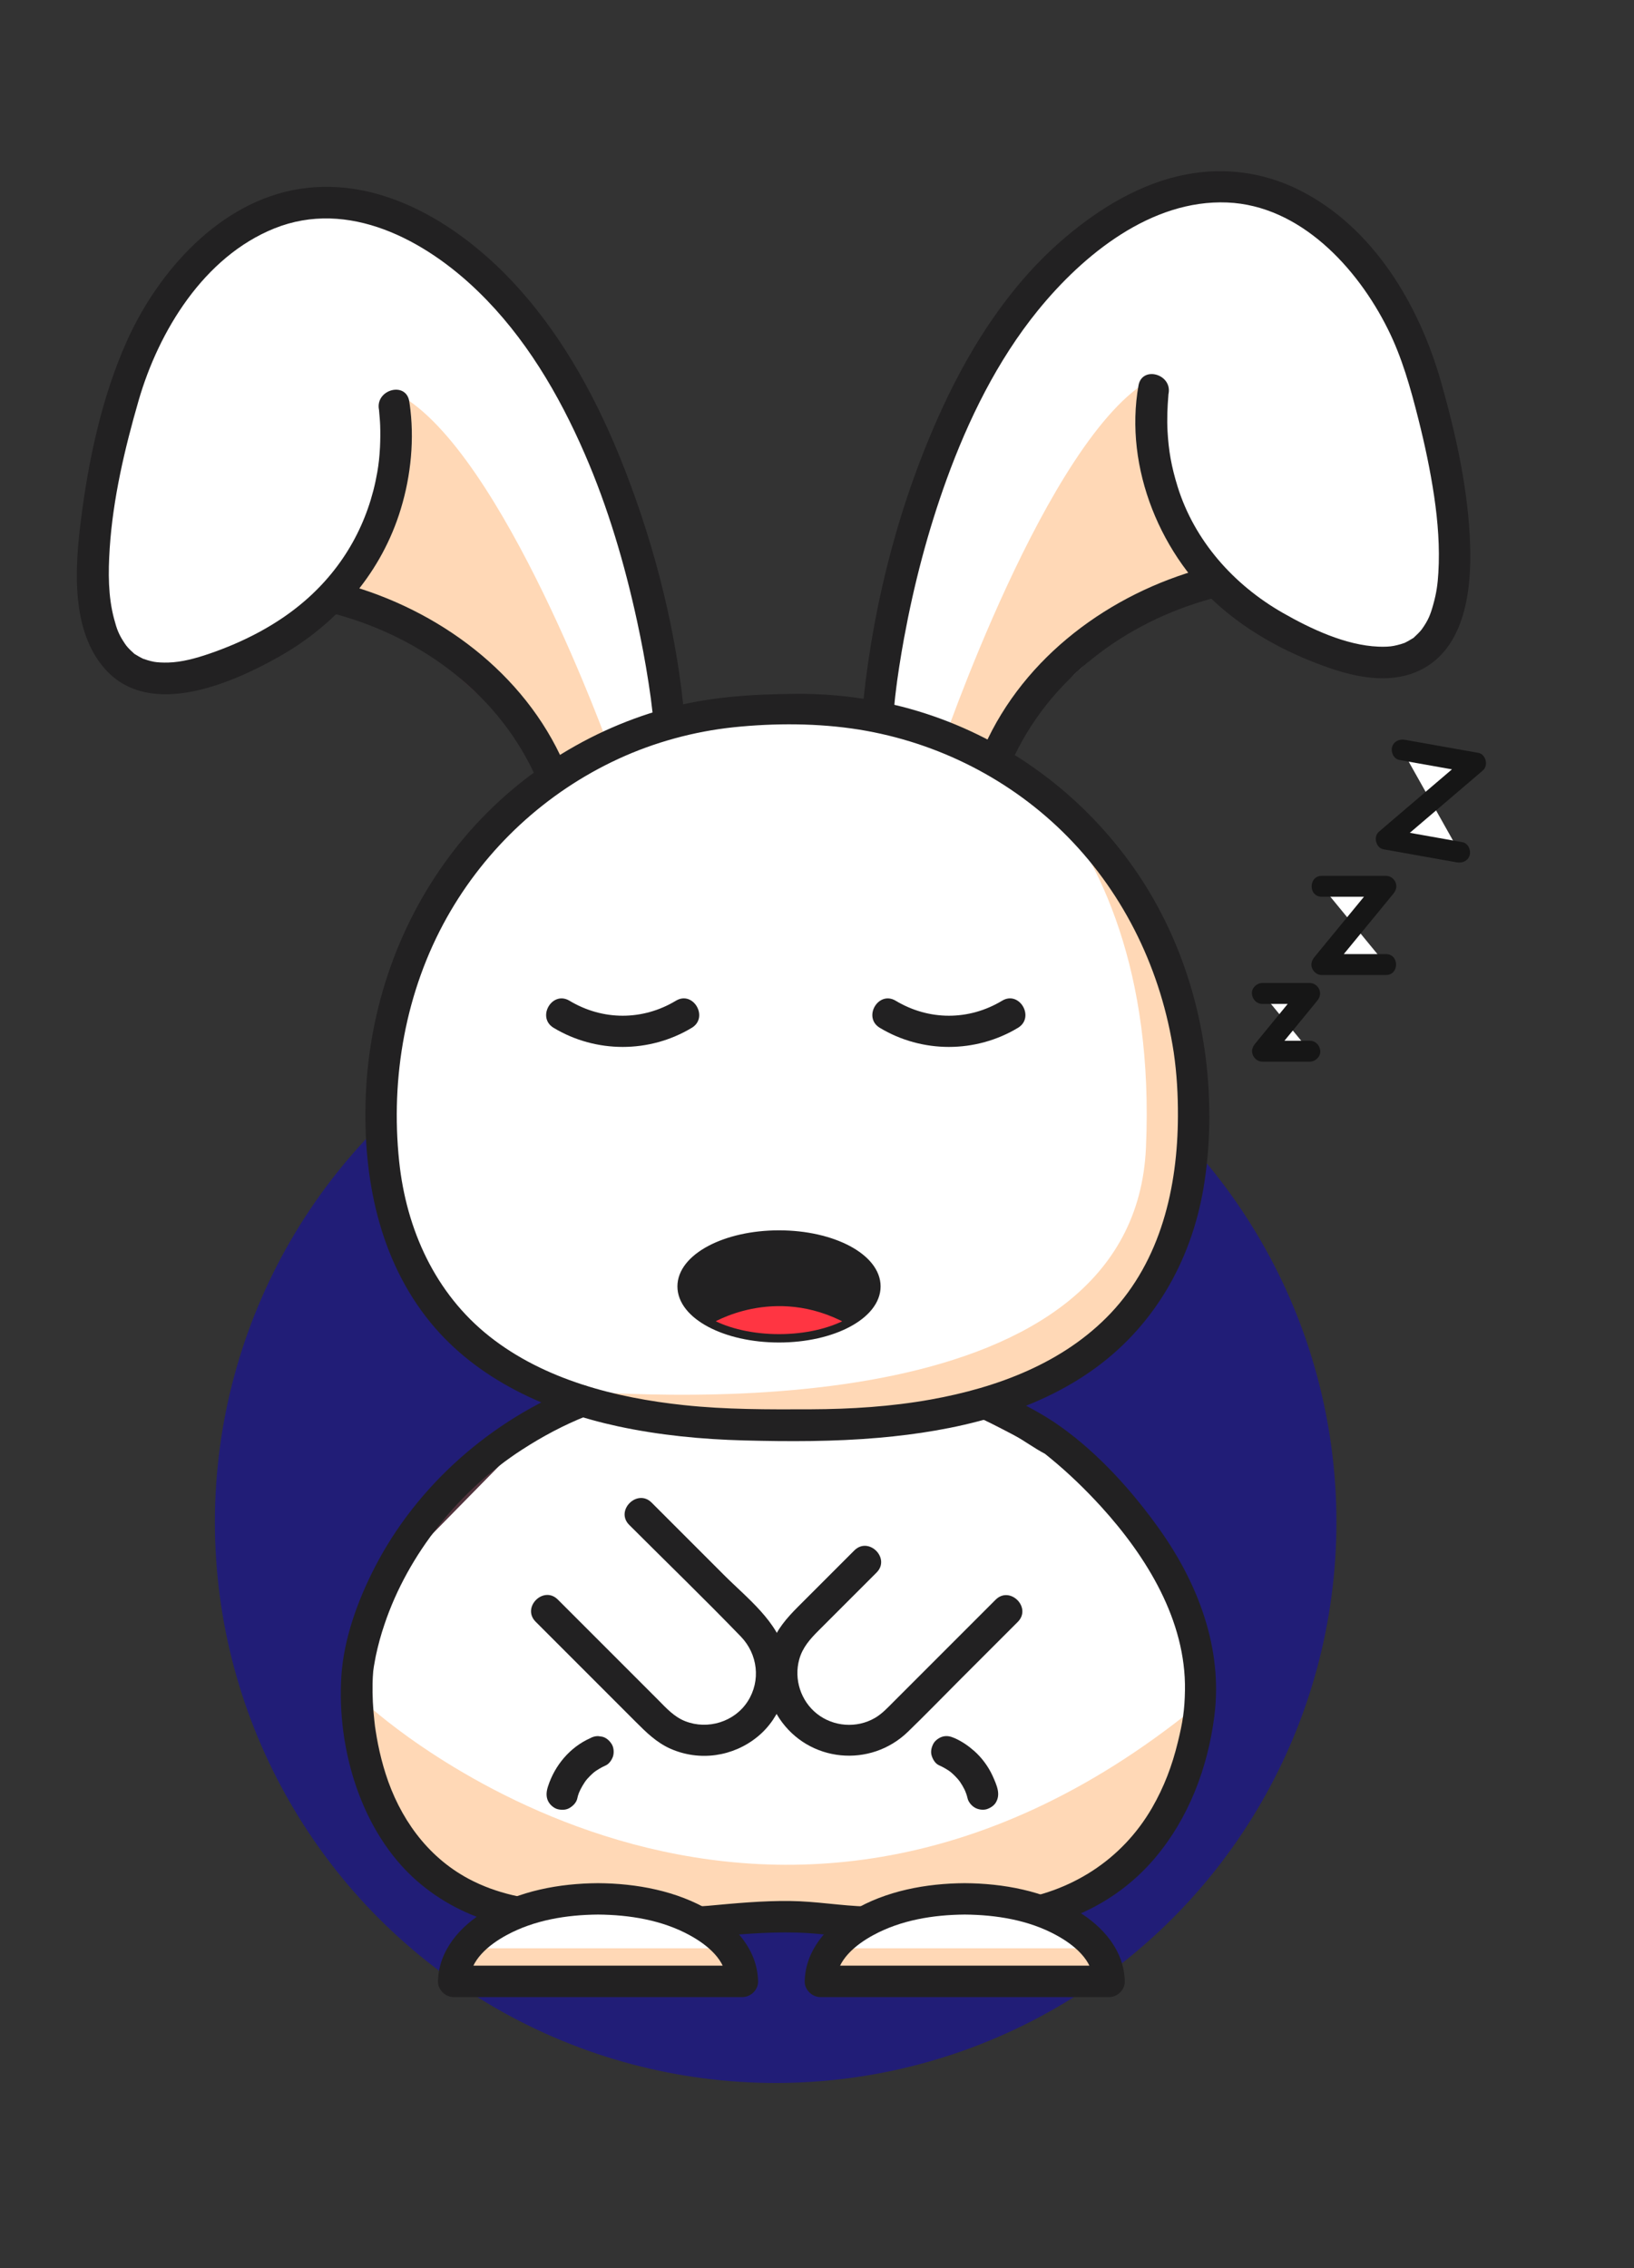 <?xml version="1.0" encoding="utf-8"?>
<!-- Generator: Adobe Illustrator 25.1.0, SVG Export Plug-In . SVG Version: 6.00 Build 0)  -->
<svg version="1.1" id="Calque_1" xmlns="http://www.w3.org/2000/svg" xmlns:xlink="http://www.w3.org/1999/xlink" x="0px" y="0px"
	 viewBox="0 0 195.26 270.97" style="enable-background:new 0 0 195.26 270.97;" xml:space="preserve">
<rect x="0" y="0" width="195.26" height="270.97" fill="#333333" stroke="none"/>
<style type="text/css">
	.st0{fill:#211D77;}
	.st1{fill:#FFFFFF;stroke:#50333C;stroke-width:0.75;stroke-miterlimit:10;}
	.st2{fill:#FFD8B6;}
	.st3{fill:#FFFFFF;}
	.st4{fill:#161616;}
	.st5{fill:#50333C;}
	.st6{fill:#222122;}
	.st7{fill:#FF3542;}
	.st8{fill:none;stroke:#222122;stroke-miterlimit:10;}
</style>
<circle class="st0" cx="92.69" cy="181.83" r="67.01"/>
<path class="st1" d="M144.01,200.28c-0.55-1.22-0.63-2.66-0.24-3.95l-4.73-8.89l-6.43-10.53l-16.32-8.4l-17.03,2.19L72.49,169
	l-6.38-0.99l-18.2,18.53l-4.86,11.7c0.32,1.05,0.32,2.2,0,3.26c0.83,4.7,0.33,9.99,2.04,14.51c3.62,9.57,11.38,12.39,21,12.91
	c1.04,0.06,2.12,0.48,3.01,1.14l0.4-1.02l45.88,1.33c0.8-0.9,1.99-1.48,3.6-1.44c2.06,0.04,4.27,0.08,6.48,0.02
	c0.77-1.3,2.13-2.24,4.1-2.24c0.34,0,0.66,0.03,0.96,0.09c2.3-2.4,5.02-4.45,7.4-6.72c0.08-0.65,0.27-1.3,0.58-1.91
	c0.7-1.39,1.54-2.7,2.3-4.07c0.11-0.19,0.21-0.39,0.31-0.59c-0.15-1.26,0.18-2.55,0.94-3.62c0.01-0.04,0.02-0.07,0.03-0.11
	c0.24-1.26,0.91-2.15,1.77-2.73C143.87,204.78,143.73,202.48,144.01,200.28z"/>
<path class="st2" d="M44.22,203.92c0,0,46.36,42.42,98.64,0l-4.69,16.86l-10.23,6.79l-7.24,0.46l-14.8,1.22l-7.64,1.12l-9.69-1.06
	l-4.88,0.49l-10.31-1.46l-14.28,1.32l-3.91-2.92l-10.96-11.67V203.92z"/>
<g>
	<g>
		<polyline class="st3" points="167.55,89.59 176.32,91.15 165.65,100.26 174.42,101.82 		"/>
		<g>
			<path class="st4" d="M167.22,90.79c2.92,0.52,5.85,1.04,8.77,1.56c-0.18-0.7-0.37-1.39-0.55-2.09c-3.11,2.66-6.23,5.31-9.34,7.97
				c-0.44,0.38-0.89,0.76-1.33,1.14c-0.68,0.58-0.35,1.93,0.55,2.09c2.92,0.52,5.85,1.04,8.77,1.56c0.66,0.12,1.35-0.18,1.54-0.87
				c0.17-0.6-0.2-1.42-0.87-1.54c-2.92-0.52-5.85-1.04-8.77-1.56c0.18,0.7,0.37,1.39,0.55,2.09c3.11-2.66,6.23-5.31,9.34-7.97
				c0.44-0.38,0.89-0.76,1.33-1.14c0.68-0.58,0.35-1.93-0.55-2.09c-2.92-0.52-5.85-1.04-8.77-1.56c-0.66-0.12-1.35,0.18-1.54,0.87
				C166.18,89.86,166.55,90.67,167.22,90.79L167.22,90.79z"/>
		</g>
	</g>
	<g>
		<polyline class="st3" points="157.95,105.88 165.62,105.88 157.95,115.22 165.62,115.22 		"/>
		<g>
			<path class="st4" d="M157.95,107.13c2.56,0,5.11,0,7.67,0c-0.29-0.71-0.59-1.42-0.88-2.13c-2.24,2.73-4.48,5.45-6.72,8.18
				c-0.32,0.39-0.64,0.77-0.95,1.16c-0.32,0.39-0.48,0.87-0.26,1.37c0.2,0.45,0.63,0.77,1.14,0.77c2.56,0,5.11,0,7.67,0
				c1.61,0,1.61-2.5,0-2.5c-2.56,0-5.11,0-7.67,0c0.29,0.71,0.59,1.42,0.88,2.13c2.24-2.73,4.48-5.45,6.72-8.18
				c0.32-0.39,0.64-0.77,0.95-1.16c0.32-0.39,0.48-0.87,0.26-1.37c-0.2-0.45-0.63-0.77-1.14-0.77c-2.56,0-5.11,0-7.67,0
				C156.34,104.63,156.33,107.13,157.95,107.13L157.95,107.13z"/>
		</g>
	</g>
	<g>
		<polyline class="st3" points="150.85,118.68 156.51,118.68 150.85,125.57 156.51,125.57 		"/>
		<g>
			<path class="st4" d="M150.85,119.93c1.89,0,3.77,0,5.66,0c-0.29-0.71-0.59-1.42-0.88-2.13c-1.65,2.01-3.3,4.02-4.95,6.03
				c-0.23,0.29-0.47,0.57-0.7,0.86c-0.33,0.4-0.47,0.87-0.26,1.37c0.19,0.45,0.64,0.77,1.14,0.77c1.89,0,3.77,0,5.66,0
				c0.65,0,1.28-0.57,1.25-1.25c-0.03-0.68-0.55-1.25-1.25-1.25c-1.89,0-3.77,0-5.66,0c0.29,0.71,0.59,1.42,0.88,2.13
				c1.65-2.01,3.3-4.02,4.95-6.03c0.23-0.29,0.47-0.57,0.7-0.86c0.33-0.4,0.47-0.87,0.26-1.37c-0.19-0.45-0.64-0.77-1.14-0.77
				c-1.89,0-3.77,0-5.66,0c-0.65,0-1.28,0.57-1.25,1.25C149.63,119.36,150.15,119.93,150.85,119.93L150.85,119.93z"/>
		</g>
	</g>
</g>
<polygon class="st1" points="78.78,169.18 110.83,170.12 128.44,163.17 139.27,151.13 142.64,135.77 138.32,113.28 129.27,99.88 
	114.36,88.62 98.31,84.97 83.61,86.03 66.5,92.2 53.99,105.98 47.97,119.27 45.22,135.18 50.81,154.15 61.37,164.2 "/>
<polygon class="st1" points="68.31,92.2 79.37,85.79 77,71.56 71.37,55.1 62.61,38.09 50.25,27.34 36.07,24.16 24.34,30.75 
	17.65,39.87 13.48,54.3 12.75,61.69 12.01,70.98 13.87,78.57 17.5,81.32 30.6,77.77 38.36,72.55 45.69,74.15 53.21,78.9 
	61.08,86.03 "/>
<polygon class="st3" points="116.79,90.64 105.73,84.23 108.1,70 113.73,53.54 122.49,36.53 134.85,25.78 149.03,22.6 160.76,29.19 
	167.45,38.3 171.62,52.74 172.36,60.13 173.1,69.42 171.24,77.01 167.61,79.76 154.5,76.21 146.75,70.99 139.41,72.59 131.9,77.34 
	124.02,84.47 "/>
<path class="st2" d="M72.91,89.65c0,0-12.77-35.68-25.22-42.51l-2.16,13.92l-2.96,7.78l-0.45,1.82l7.1,2.61l12.49,10.3l5.53,8.2
	L72.91,89.65z"/>
<path class="st2" d="M112.38,89.65c0,0,12.77-37.55,25.22-44.38l2.16,15.79l2.96,7.78l0.45,1.82l-7.1,2.61l-12.49,10.3l-5.53,8.2
	L112.38,89.65z"/>
<path class="st2" d="M143.08,127.75c-0.19-0.88-0.16-1.81,0.1-2.67c-1.89-1.87-2.55-4.34-3.13-6.94c-0.81-3.61-2.28-7.07-3.8-10.43
	c-2.34-5.19-5.24-10.76-10.94-12.4c6.08,7.51,12.57,20.59,11.63,41.79c-1.44,32.6-54.72,30.4-72.82,28.7
	c2.23,1.03,4.64,1.88,7.02,2.11c1.54,0.15,2.93,0.84,3.78,1.98c0.53,0.07,1.01,0.22,1.43,0.43c0.25-0.04,0.5-0.06,0.77-0.06
	c0.83,0,1.53,0.19,2.13,0.5c4.39-0.46,8.72,0.47,13.11,0.55c0.37,0.01,0.71,0.05,1.03,0.12c0.24-0.04,0.48-0.06,0.72-0.07
	c2.7-0.02,5.4-0.19,8.1-0.22c0.54-0.23,1.16-0.36,1.86-0.36c0.44,0,0.85,0.06,1.22,0.15c0.49-0.17,1.03-0.28,1.64-0.28
	c0.34,0,0.65,0.03,0.95,0.09c4.39-1.54,8.75-2.93,13.35-3.6l8.18-3.96c0.36-2.05,1.88-3.86,4.56-3.87c0-0.01,0.01-0.01,0.01-0.02
	c2.4-3.63,5.75-7.08,6.96-11.34c0.26-0.9,0.68-1.6,1.22-2.12l1.64-12.16C142.37,132.12,142.13,129.62,143.08,127.75z"/>
<path class="st5" d="M80,144.78"/>
<g>
	<g>
		<path class="st6" d="M75.19,182.17c4.44,4.44,8.97,8.82,13.34,13.34c2.02,2.09,2.41,5.27,0.82,7.74
			c-1.57,2.45-4.77,3.43-7.47,2.37c-1.32-0.52-2.24-1.54-3.21-2.52c-1.38-1.38-2.75-2.75-4.13-4.13c-2.63-2.63-5.25-5.25-7.88-7.88
			c-1.71-1.71-4.36,0.94-2.65,2.65c2.48,2.48,4.96,4.96,7.44,7.44c1.5,1.5,3.01,3.01,4.51,4.51c1.26,1.26,2.49,2.48,4.16,3.22
			c3.47,1.53,7.48,0.96,10.41-1.44c2.86-2.34,4.08-6.18,3.33-9.77c-0.83-3.96-4.64-6.83-7.36-9.56c-2.88-2.88-5.77-5.77-8.65-8.65
			C76.14,177.81,73.48,180.46,75.19,182.17L75.19,182.17z"/>
	</g>
</g>
<g>
	<g>
		<path class="st6" d="M102.09,185.22c-2.24,2.24-4.49,4.49-6.73,6.73c-1.34,1.34-2.51,2.69-3.2,4.49c-1.1,2.86-0.73,6.3,0.98,8.86
			c3.5,5.24,10.86,5.94,15.36,1.58c2.1-2.03,4.14-4.14,6.2-6.2c2.31-2.31,4.61-4.61,6.92-6.92c1.71-1.71-0.94-4.36-2.65-2.65
			c-4.06,4.06-8.12,8.12-12.17,12.17c-0.71,0.71-1.38,1.45-2.26,1.96c-2.16,1.25-4.95,1.05-6.92-0.51c-1.93-1.53-2.77-4.13-2.11-6.5
			c0.4-1.44,1.32-2.45,2.34-3.47c2.3-2.3,4.6-4.6,6.9-6.9C106.45,186.16,103.8,183.51,102.09,185.22L102.09,185.22z"/>
	</g>
</g>
<g>
	<g>
		<path class="st6" d="M119.23,213.83c-0.12-0.59-0.39-1.17-0.63-1.71c-0.51-1.1-1.27-2.13-2.17-2.93c-0.7-0.62-1.48-1.16-2.34-1.54
			c-0.48-0.21-0.92-0.33-1.44-0.19c-0.43,0.12-0.91,0.46-1.12,0.86c-0.23,0.44-0.35,0.96-0.19,1.44c0.14,0.44,0.43,0.93,0.86,1.12
			c0.56,0.25,1.09,0.56,1.57,0.93c-0.13-0.1-0.25-0.2-0.38-0.29c0.5,0.39,0.94,0.83,1.33,1.33c-0.1-0.13-0.2-0.25-0.29-0.38
			c0.42,0.54,0.77,1.13,1.03,1.76c-0.06-0.15-0.13-0.3-0.19-0.45c0.14,0.34,0.27,0.69,0.35,1.04c0.09,0.44,0.48,0.9,0.86,1.12
			c0.4,0.24,0.99,0.33,1.44,0.19c0.45-0.15,0.89-0.43,1.12-0.86C119.29,214.81,119.33,214.35,119.23,213.83L119.23,213.83z"/>
	</g>
</g>
<g>
	<g>
		<path class="st6" d="M68.99,214.83c0.07-0.36,0.21-0.71,0.35-1.04c-0.06,0.15-0.13,0.3-0.19,0.45c0.27-0.63,0.62-1.22,1.03-1.76
			c-0.1,0.13-0.2,0.25-0.29,0.38c0.39-0.5,0.83-0.94,1.33-1.33c-0.13,0.1-0.25,0.2-0.38,0.29c0.49-0.37,1.01-0.68,1.57-0.93
			c0.4-0.18,0.75-0.72,0.86-1.12c0.12-0.45,0.07-1.05-0.19-1.44c-0.26-0.4-0.64-0.75-1.12-0.86c-0.17-0.02-0.33-0.04-0.5-0.07
			c-0.34,0-0.65,0.09-0.95,0.26c-2.4,1.07-4.21,3.24-5.01,5.71c-0.05,0.15-0.1,0.31-0.13,0.47c-0.1,0.5-0.07,1,0.19,1.44
			c0.23,0.39,0.67,0.76,1.12,0.86c0.48,0.11,1.02,0.09,1.44-0.19C68.52,215.7,68.89,215.31,68.99,214.83L68.99,214.83z"/>
	</g>
</g>
<g>
	<g>
		<path class="st6" d="M117.59,169.63c1.22,0.56,2.41,1.16,3.58,1.81c1.26,0.69,2.44,1.58,3.71,2.24c0.41,0.21-0.33-0.27-0.04-0.03
			c0.25,0.21,0.5,0.4,0.75,0.61c2.14,1.76,4.14,3.7,6.01,5.75c5.42,5.96,10.14,13.6,10,21.92c-0.04,2.39-0.27,3.82-0.85,6.19
			c-0.69,2.84-1.64,5.34-3.07,7.83c-3.62,6.27-9.78,10.16-16.96,11.12c-2.74,0.37-5.52,0.24-8.27,0.37
			c-2.95,0.13-5.9,0.39-8.85,0.32c-3.07-0.08-6.1-0.63-9.18-0.66c-3.28-0.04-6.53,0.27-9.79,0.57c-2.91,0.27-5.85,0.02-8.76-0.17
			c-3.06-0.2-6.12-0.24-9.18-0.37c-3.69-0.16-7.42-0.93-10.69-2.68c-5.04-2.69-8.28-7.39-9.92-12.55c-0.37-1.16-0.67-2.34-0.91-3.54
			c-0.1-0.51-0.19-1.02-0.27-1.54c-0.02-0.12-0.13-0.9-0.07-0.42c-0.04-0.29-0.07-0.59-0.1-0.88c-0.16-1.47-0.24-2.96-0.21-4.44
			c0.01-0.49,0.04-0.96,0.08-1.45c0.01-0.14,0.03-0.27,0.05-0.4c-0.08,0.69,0,0.04,0.02-0.11c0.08-0.44,0.15-0.87,0.24-1.31
			c0.27-1.27,0.61-2.52,1.03-3.75c2.83-8.44,9-16.08,16.46-20.89c2.41-1.56,4.95-2.92,7.62-3.98c0.94-0.37,1.6-1.26,1.31-2.31
			c-0.25-0.9-1.36-1.68-2.31-1.31c-10.29,4.05-19.2,11.85-24.27,21.73c-2.03,3.97-3.66,8.44-3.96,12.93
			c-0.56,8.68,2.37,18.64,9.03,24.47c2.81,2.46,6.17,4.18,9.77,5.14c5.22,1.39,10.69,1.03,16.03,1.39c2.98,0.2,6,0.45,8.99,0.19
			c3.51-0.32,6.99-0.64,10.52-0.55c3.1,0.07,6.16,0.65,9.27,0.66c3.32,0.01,6.64-0.31,9.96-0.4c5.05-0.14,9.86-0.43,14.56-2.45
			c3.46-1.48,6.58-3.76,9.02-6.63c4.1-4.81,6.4-10.88,7.18-17.11c1.01-8.04-1.97-15.8-6.59-22.28c-3.23-4.53-7.2-8.95-11.76-12.21
			c-2.24-1.61-4.79-2.89-7.29-4.05C117.3,165.39,115.39,168.62,117.59,169.63L117.59,169.63z"/>
	</g>
</g>
<g>
	<g>
		<path class="st6" d="M140.76,133.33c-0.03,8.51-2.04,17.22-8.04,23.56c-5.64,5.95-13.57,8.88-21.48,10.3
			c-4.74,0.85-9.56,1.15-14.37,1.17c-5.06,0.02-10.12,0.04-15.16-0.5c-8.13-0.86-16.69-3.04-23.22-8.21
			c-6.49-5.13-9.94-12.79-10.79-20.91c-1.05-10.02,0.76-20.33,5.71-29.15c4.66-8.3,11.85-14.95,20.5-18.94
			c4.32-1.99,9.03-3.27,13.76-3.77c4.91-0.51,10.11-0.5,14.99,0.28c9.45,1.53,18.24,6,24.95,12.83
			c6.86,6.99,11.19,16.08,12.65,25.74C140.63,128.27,140.77,130.81,140.76,133.33c-0.01,2.41,3.74,2.42,3.75,0
			c0.02-10.75-3.1-21.48-9.44-30.23c-6.05-8.36-14.61-14.66-24.44-17.85c-4.99-1.62-10.27-2.4-15.51-2.36
			c-5.34,0.04-10.54,0.36-15.71,1.8c-9.87,2.75-18.74,8.68-25.05,16.75c-6.64,8.5-10.29,18.97-10.66,29.74
			c-0.33,9.53,1.59,19.29,7.75,26.82c5.57,6.81,13.98,10.58,22.42,12.4c4.94,1.06,10.01,1.55,15.06,1.68
			c5.35,0.14,10.77,0.15,16.11-0.32c9.04-0.79,18.46-2.92,25.91-8.37c7.31-5.35,11.66-13.33,12.99-22.23
			c0.39-2.6,0.57-5.21,0.58-7.83C144.52,130.92,140.77,130.92,140.76,133.33z"/>
	</g>
</g>
<g>
	<g>
		<path class="st6" d="M40.12,73.37c10.42,2.83,19.68,9.75,24.05,19.78c0.41,0.94,1.76,1.13,2.57,0.67
			c0.96-0.55,1.08-1.64,0.67-2.57c-4.74-10.86-15.05-18.45-26.3-21.5C38.78,69.12,37.79,72.74,40.12,73.37L40.12,73.37z"/>
	</g>
</g>
<g>
	<g>
		<path class="st6" d="M81.82,86.03c-0.88-10.17-3.47-20.46-7.16-29.94c-3.07-7.89-7.12-15.51-12.84-21.82
			c-6.5-7.17-16.04-13.31-26.09-11.69c-9.48,1.52-16.84,9.83-20.58,18.19c-2.97,6.62-4.58,14.18-5.48,21.36
			c-0.72,5.7-1.23,13.25,2.94,17.86c5.37,5.93,15.17,1.61,20.77-1.56c6.65-3.76,11.86-9.61,14.28-16.89
			c1.32-3.96,1.86-8.35,1.39-12.52c-0.04-0.37-0.09-0.74-0.15-1.11c-0.42-2.37-4.04-1.37-3.62,1c0.11,0.63-0.03-0.48,0.02,0.17
			c0.05,0.58,0.11,1.16,0.13,1.74c0.03,0.87,0.02,1.74-0.02,2.61c-0.07,1.25-0.16,2.01-0.32,2.96c-1.04,6.02-3.97,11.33-8.65,15.38
			c-3.31,2.87-7.34,4.93-11.47,6.34c-1.59,0.54-3.22,0.99-4.85,1.04c-0.67,0.02-1.35-0.02-1.72-0.09c-0.27-0.05-0.54-0.12-0.8-0.2
			c-0.14-0.04-0.28-0.09-0.42-0.14c-0.52-0.19,0.3,0.16-0.19-0.08c-0.25-0.12-0.49-0.26-0.73-0.41c-0.37-0.23-0.07-0.01-0.34-0.25
			c-0.49-0.43-0.8-0.79-0.97-1.05c-0.76-1.12-0.98-1.73-1.32-3.01c-0.71-2.66-0.71-5.5-0.52-8.41c0.39-5.96,1.79-11.9,3.45-17.65
			c2.41-8.33,7.81-17.18,16.22-20.57c8.84-3.56,18.02,1.38,24.35,7.52c5.61,5.43,9.65,12.28,12.74,19.4
			c2.78,6.39,4.77,13.15,6.25,19.95c0.53,2.45,1,4.92,1.38,7.4c0.07,0.47,0.14,0.95,0.21,1.43c0.03,0.21,0.06,0.42,0.09,0.63
			c-0.07-0.48,0-0.03,0.02,0.19c0.07,0.55,0.14,1.1,0.2,1.66c0.02,0.19,0.04,0.39,0.06,0.58C78.28,88.42,82.03,88.44,81.82,86.03
			L81.82,86.03z"/>
	</g>
</g>
<g>
	<g>
		<path class="st6" d="M120.85,91.1c4.43-9.94,13.61-16.79,23.98-19.6c2.33-0.63,1.34-4.25-1-3.62
			c-11.2,3.04-21.42,10.55-26.22,21.32c-0.42,0.93-0.26,2,0.67,2.57C119.08,92.25,120.44,92.03,120.85,91.1L120.85,91.1z"/>
	</g>
</g>
<g>
	<g>
		<path class="st6" d="M136.05,46.04c-1.76,9.85,2.69,20.57,10.25,26.87c3.74,3.11,8.09,5.36,12.68,6.93
			c3.18,1.09,6.89,1.78,10.12,0.49c5.9-2.37,6.76-9.62,6.58-15.17c-0.21-6.58-1.67-13.15-3.46-19.47
			c-2.61-9.23-8.1-18.56-16.97-22.99c-4.22-2.11-8.87-2.75-13.51-1.86c-5.36,1.02-10.25,3.98-14.37,7.46
			c-6.47,5.45-11.22,12.78-14.74,20.4c-5.03,10.9-8.17,22.89-9.44,34.83c-0.02,0.21-0.05,0.43-0.06,0.64c-0.21,2.4,3.54,2.39,3.75,0
			c0.06-0.75,0.16-1.49,0.25-2.24c0.02-0.14,0.11-0.79,0.02-0.19c0.03-0.21,0.06-0.42,0.09-0.63c0.07-0.48,0.14-0.95,0.21-1.43
			c0.18-1.15,0.37-2.29,0.58-3.43c1.18-6.42,2.84-12.77,5.06-18.9c2.61-7.2,6.09-14.3,10.94-20.27
			c5.43-6.68,13.54-13.26,22.62-12.89c8.72,0.36,15.54,7.79,19.18,15.09c1.71,3.41,2.73,7.09,3.66,10.77
			c0.77,3.05,1.43,6.14,1.89,9.25c0.44,2.97,0.69,6.11,0.5,9.15c-0.08,1.34-0.22,2.38-0.61,3.77c-0.34,1.22-0.59,1.87-1.37,2.96
			c-0.04,0.05-0.22,0.28-0.01,0.02c-0.09,0.11-0.18,0.21-0.27,0.31c-0.17,0.18-0.35,0.35-0.53,0.52c-0.36,0.33,0.02,0.04-0.41,0.31
			c-0.26,0.16-0.53,0.32-0.81,0.45c-0.3,0.14,0.41-0.15-0.11,0.04c-0.11,0.04-0.22,0.08-0.33,0.11c-0.29,0.09-0.59,0.16-0.89,0.22
			c-0.44,0.09-1.11,0.12-1.83,0.09c-3.89-0.16-8.03-2.1-11.41-4.03c-5.92-3.38-10.57-8.65-12.57-15.06
			c-0.76-2.44-1.08-4.33-1.21-6.62c-0.08-1.46-0.02-2.89,0.1-4.34c0.05-0.62-0.09,0.47,0.02-0.17
			C140.09,44.68,136.48,43.67,136.05,46.04L136.05,46.04z"/>
	</g>
</g>
<polygon class="st3" points="61.56,227.48 54.55,233.23 55.41,234.81 57.78,236.7 82.99,235.99 87.16,235.44 87.16,232.62 
	81.1,229.14 74.89,227.04 "/>
<polygon class="st3" points="105.99,227.48 98.97,233.23 99.84,234.81 102.2,236.7 127.41,235.99 131.59,235.44 131.59,232.62 
	125.52,229.14 119.31,227.04 "/>
<rect x="55.81" y="232.75" class="st2" width="31.35" height="3.95"/>
<rect x="99.6" y="232.75" class="st2" width="31.35" height="3.95"/>
<g>
	<g>
		<path class="st6" d="M71.46,224.97c-4.61,0.03-9.43,0.91-13.42,3.31c-3.05,1.83-5.62,4.71-5.7,8.42
			c-0.02,1.01,0.88,1.88,1.88,1.88c10.05,0,20.09,0,30.14,0c1.45,0,2.9,0,4.35,0c1,0,1.9-0.86,1.88-1.88
			c-0.08-3.72-2.65-6.6-5.7-8.42C80.88,225.88,76.06,225,71.46,224.97c-2.41-0.02-2.42,3.73,0,3.75c3.75,0.03,7.64,0.65,10.96,2.47
			c2.09,1.14,4.36,2.97,4.41,5.51c0.62-0.62,1.25-1.25,1.88-1.88c-10.05,0-20.09,0-30.14,0c-1.45,0-2.9,0-4.35,0
			c0.62,0.62,1.25,1.25,1.88,1.88c0.05-2.54,2.32-4.37,4.41-5.51c3.33-1.82,7.21-2.44,10.96-2.47
			C73.87,228.7,73.88,224.95,71.46,224.97z"/>
	</g>
</g>
<g>
	<g>
		<path class="st6" d="M115.28,224.97c-4.61,0.03-9.43,0.91-13.42,3.31c-3.05,1.83-5.62,4.71-5.7,8.42
			c-0.02,1.01,0.88,1.88,1.88,1.88c10.05,0,20.09,0,30.14,0c1.45,0,2.9,0,4.35,0c1,0,1.9-0.86,1.88-1.88
			c-0.08-3.72-2.65-6.6-5.7-8.42C124.71,225.88,119.89,225,115.28,224.97c-2.41-0.02-2.42,3.73,0,3.75
			c3.75,0.03,7.64,0.65,10.96,2.47c2.09,1.14,4.36,2.97,4.41,5.51c0.62-0.62,1.25-1.25,1.88-1.88c-10.05,0-20.09,0-30.14,0
			c-1.45,0-2.9,0-4.35,0c0.62,0.62,1.25,1.25,1.88,1.88c0.05-2.54,2.32-4.37,4.41-5.51c3.33-1.82,7.21-2.44,10.96-2.47
			C117.69,228.7,117.7,224.95,115.28,224.97z"/>
	</g>
</g>
<g>
	<path class="st5" d="M80.28,142.18"/>
</g>
<g>
	<path class="st5" d="M80.82,145.26"/>
	<g>
		<g>
			<path class="st6" d="M66.16,122.79c5.06,3.04,11.44,3.04,16.5,0c2.07-1.24,0.18-4.49-1.89-3.24c-3.97,2.39-8.74,2.39-12.72,0
				C65.97,118.31,64.09,121.55,66.16,122.79L66.16,122.79z"/>
		</g>
		<g>
			<path class="st6" d="M105.14,122.79c5.06,3.04,11.44,3.04,16.5,0c2.07-1.24,0.18-4.49-1.89-3.24c-3.97,2.39-8.74,2.39-12.72,0
				C104.95,118.31,103.07,121.55,105.14,122.79L105.14,122.79z"/>
		</g>
	</g>
	<path class="st7" d="M85.3,156.42l0.1,1.92l5.03,1.38l6.64-0.35l4.31-1.41l-1.4-2.54c0,0-8.25-1.37-8.34-1.37
		S85.3,156.42,85.3,156.42z"/>
	<ellipse class="st8" cx="93.09" cy="153.68" rx="11.64" ry="6.2"/>
	<path class="st6" d="M84.99,158.14c0,0,7.51-4.74,16.21,0l1.97-1.69l1.63-2.15l-1.06-3.12l-3.41-2.34l-5.58-1.28l-8.66,1.05
		l-3.1,2.26l-1.3,1.59v2.5l1.58,2.08L84.99,158.14z"/>
</g>
</svg>
